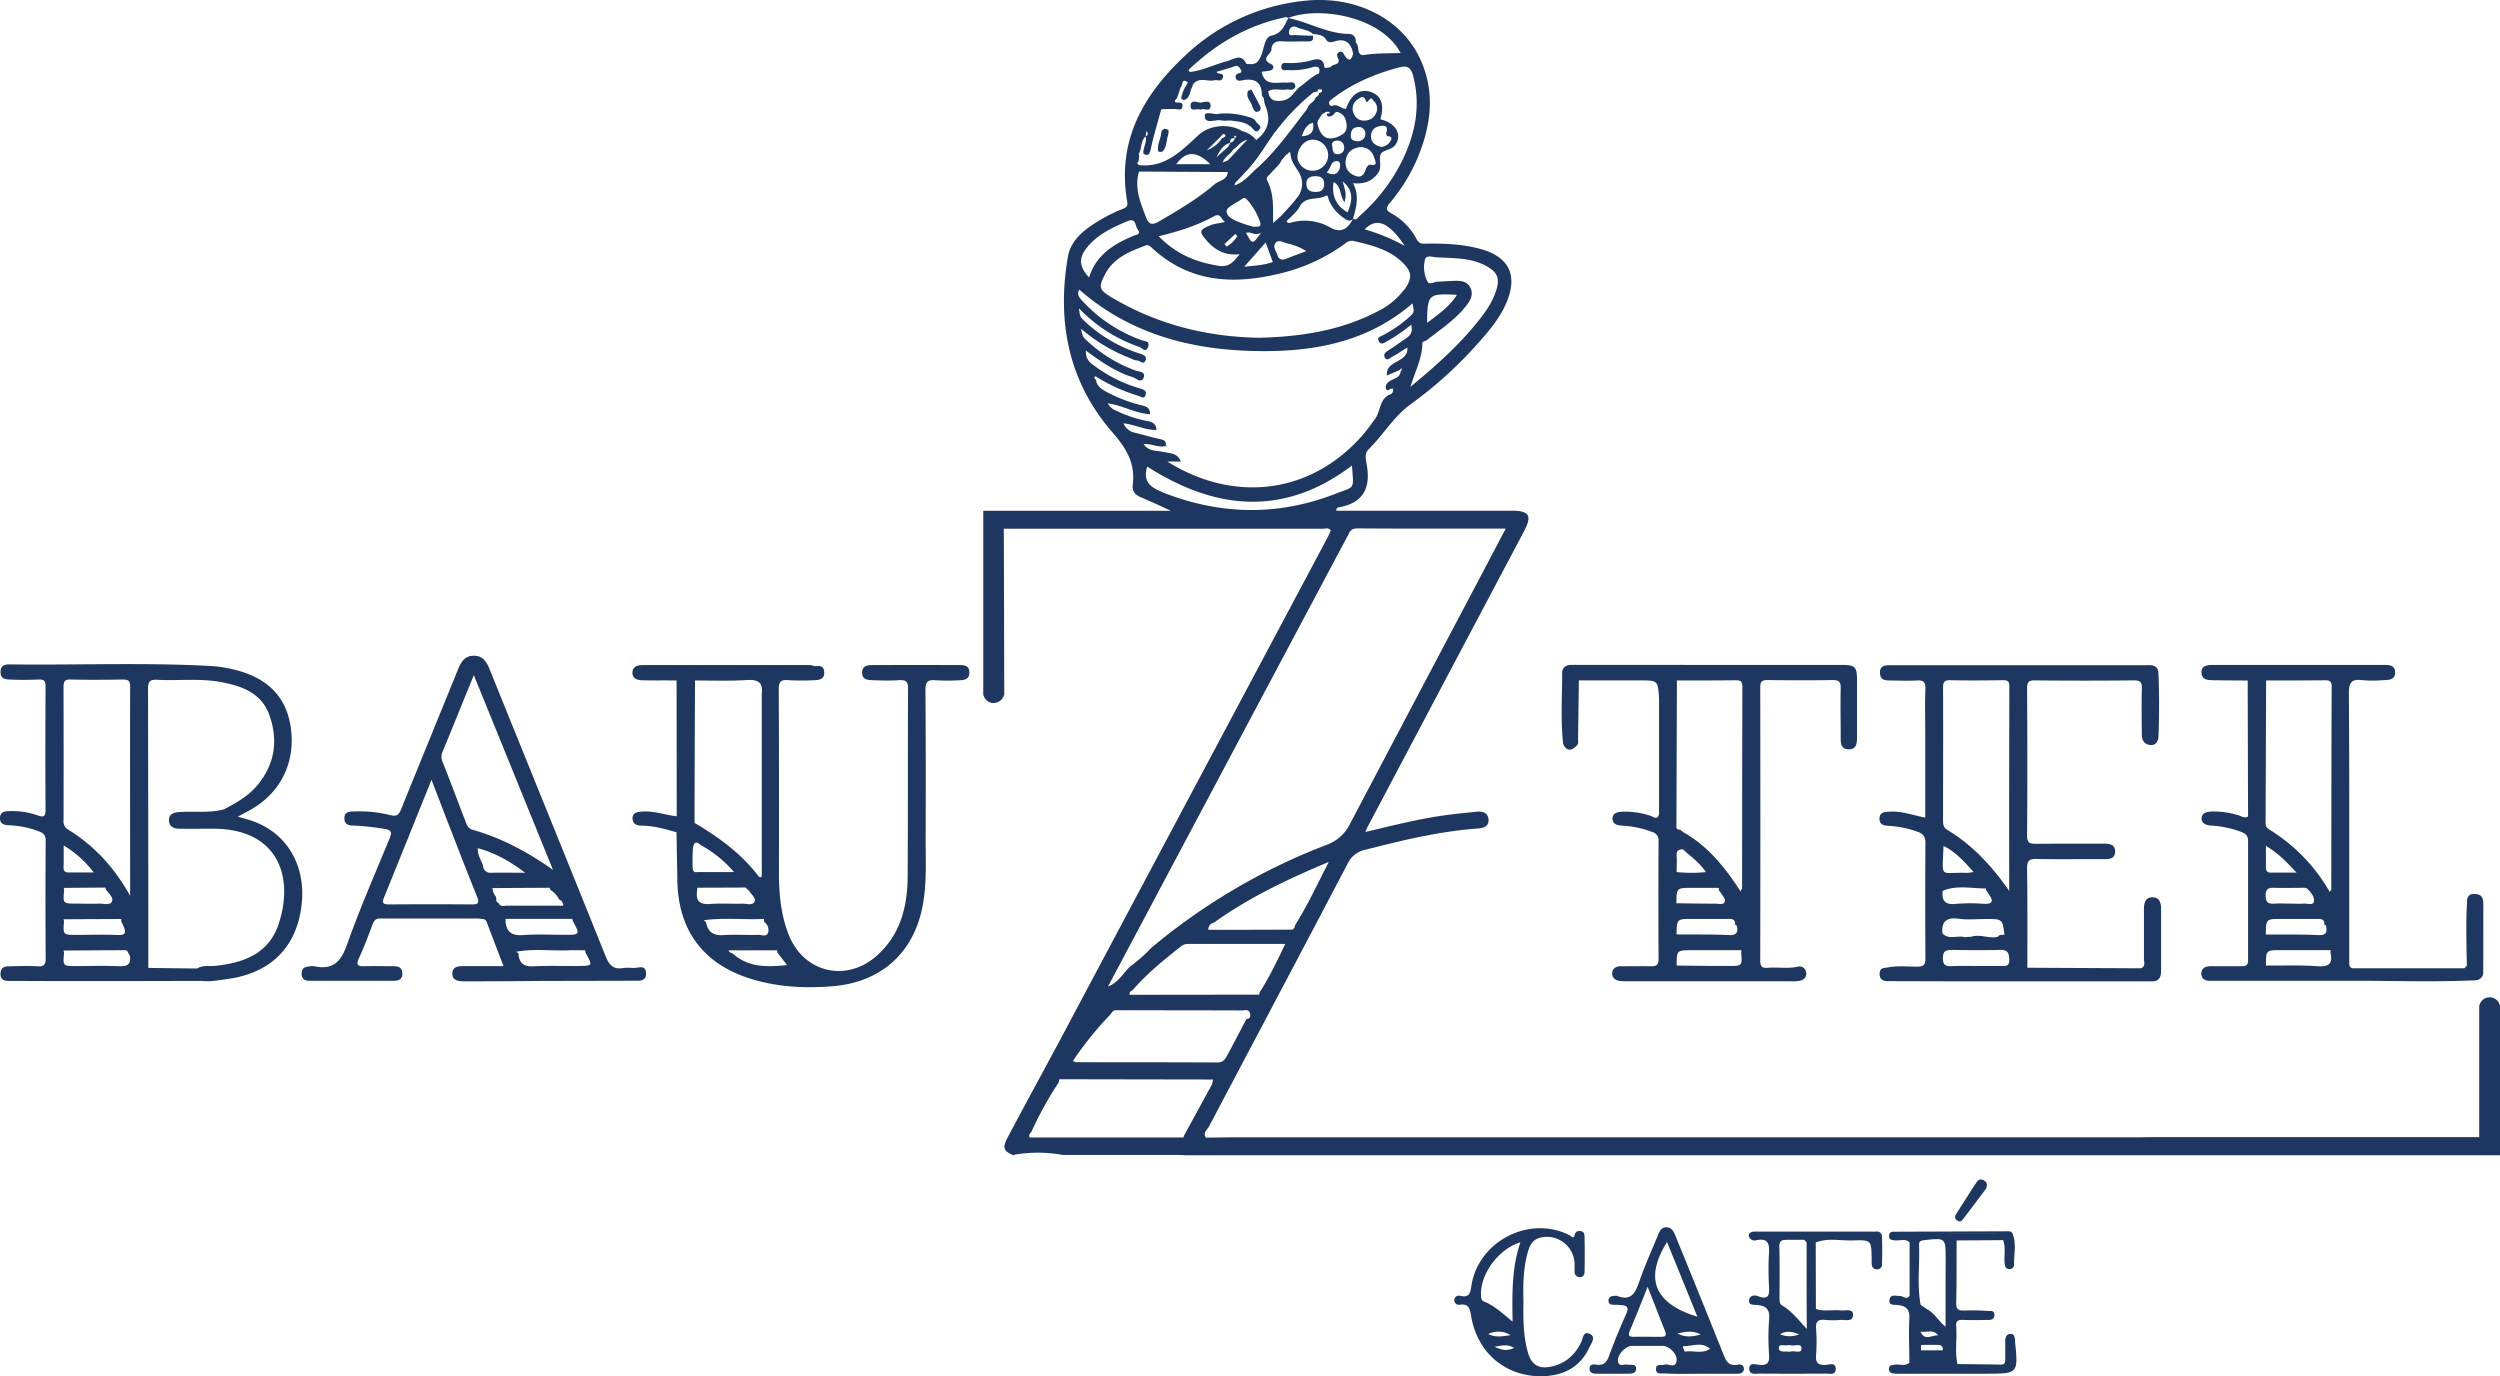 
<svg id="Capa_1" data-name="Capa 1" xmlns="http://www.w3.org/2000/svg" viewBox="0 0 922.47 507.79"><defs><style>.cls-1{fill:#1e3760;}</style></defs><path class="cls-1" d="M532.66,339.74l0,0,0,0Z" transform="translate(-78.68 -287)"/><path class="cls-1" d="M172,590c-1.6-.58-3.28-1-5.57-1.66,2.15-1.17,3.8-2,5.39-2.94,10.71-6.36,16-17.54,14.13-30.1-1.77-12-9.43-18.37-20.62-21.16a46.1,46.1,0,0,0-8.49-1.37c-24.8-1.39-49.63-.3-74.44-.62-1.84,0-3.56.23-3.52,2.88,0,2.45,1.76,2.64,3.33,2.71,3.56.16,7.13.15,10.69,0,1.91-.07,2.6.43,2.59,2.48-.08,15.25-.11,30.51,0,45.76,0,2.74-1.22,2.48-2.94,1.88a28.61,28.61,0,0,0-10.09-1.57c-1.87,0-3.81.13-3.78,2.65,0,2.17,1.68,2.53,3.48,2.58A34.32,34.32,0,0,1,93,593.76c1.75.63,2.55,1.45,2.54,3.52q-.16,21.63,0,43.28c0,2.27-.53,3.15-2.93,3-3.41-.2-6.85-.09-10.28,0-1.5,0-3.12.09-3.41,2.13s.52,3.14,2.61,3.25l18.93.07h23l29.65-.07c3.18.4,6.3-.26,9.41-.68,14.17-1.9,23.38-9.67,26.52-22.21C193.12,609.56,186.33,595.14,172,590Zm-69.87-49.33c0-2,.25-3,2.61-2.93,6.45.15,12.9.11,19.35,0,1.89,0,2.61.45,2.61,2.51-.07,25.51,0,51,0,77.29C120.81,607,113.41,599,103.78,593.09a3.41,3.41,0,0,1-1.65-3.39Q102.19,565.16,102.12,540.63Zm0,58.27a39.22,39.22,0,0,1,11.15,10h-9.14c-1.25,0-2.06-.39-2-1.88C102.21,604.48,102.17,601.94,102.17,598.9Zm.12,15.68,15.22-.12a1.83,1.83,0,0,1,.32.71c.89,1.46,2.93,2.93,2.18,4.47s-3.17.66-4.84.74c-2.73.14-5.46,0-8.2,0-5.07,0-5.07,0-4.56-5.21A.66.66,0,0,1,102.29,614.58Zm21.13,11.48a1.13,1.13,0,0,1,0,.77c.28.62.56,1.25.85,1.87,1.07,2.26.89,3.4-2.14,3.27-5-.23-10.11-.05-15.16-.05s-5,0-4.62-5.19a.65.65,0,0,1-.15-.57Zm-.8,17.44c-5.2-.28-10.41-.08-15.62-.07s-5.06,0-4.62-5.18a.59.59,0,0,1-.17-.55q10.88-.08,21.75-.13c.76,0,1.7-.22,2,.88l.66,1.06C127.13,642.71,125.82,643.68,122.62,643.5Zm59-15.83c-3.57,11.08-12.81,14.55-23.36,15.66-2.28.25-4.68-.37-6.81,1l-18-.22q0-51.51-.11-103c0-2.77.82-3.47,3.44-3.32,7.65.42,15.34-.59,23,.77,8,1.42,15.43,3.95,18.39,12.4,3.2,9.13,2,17.82-4.32,25.54-3.39,4.15-7.86,6.69-12.48,9.08-5.68,1.58-11.52.5-17.26,1.09-2.09.25-3.33,1.35-3,3.53.33,2,2,2.53,3.71,2.55,4.39.05,8.78,0,13.16,0C180.85,593.06,187.28,610,181.59,627.67Z" transform="translate(-78.68 -287)"/><path class="cls-1" d="M433,532.41q-16.26-.06-32.52,0c-1.87,0-3.7.32-3.69,2.82s2,2.69,3.78,2.75c3.29.13,6.59.2,9.88,0,2.4-.14,3.31.41,3.29,3.08-.12,23.18,0,46.35-.15,69.53-.09,10.82-2.58,20.95-11,28.71-11.2,10.38-27.27,6.82-32.86-7.34-3-7.54-3.65-15.45-3.63-23.5q.08-33.53-.07-67.06c0-2.6.54-3.64,3.34-3.44a86,86,0,0,0,10.28,0c1.69-.07,3.3-.63,3.17-2.92-.11-2-1.18-2.46-3-2.24-.75.09-1.55-.41-2.34-.41q-30.66,0-61.33,0c-2,0-4.15.37-4.1,2.92,0,2.27,2.08,2.68,3.93,2.72,4.12.09,8.23,0,12.35.07l.05,50.1c-4.31-.48-8.44-2.1-12.89-1.73-1.85.15-3.45.47-3.41,2.54s1.6,2.66,3.46,2.65c4.41,0,8.57,1.28,12.76,2.44q.15,8.58.31,17.15c.08,18.47,9.14,31.14,26.52,36.73,10.05,3.24,20.4,3.78,30.9,2.91,17.49-1.45,29.58-12,33-29.18,1.69-8.42,1.18-16.93,1.21-25.42.05-18.24.06-36.48-.08-54.71,0-2.9.78-3.82,3.64-3.58a75.9,75.9,0,0,0,9.05,0c1.82-.07,3.62-.39,3.5-3C436.32,532.68,434.68,532.42,433,532.41Zm-97.87,5.68c6.39,0,12.79.23,19.16-.16,4.11-.26,6,.85,5.47,5.11h0v67.29c-.51.75-1,.2-1.29-.14-6.34-8.32-14.63-14.29-23.51-19.55Q335,564.37,335.14,538.09Zm-.86,69.15a63.45,63.45,0,0,1,.08-6.9c.16-1.32.44-3.73,2.83-1.55a43.93,43.93,0,0,1,12.35,10H336C334.81,609,334.27,608.44,334.28,607.24Zm10.39,6.32a37.7,37.7,0,0,0-8.67,1h0A37.7,37.7,0,0,1,344.67,613.56Zm-8.74,2c0-.32.05-.65.07-1l17.84-.07.89.94c.12.07.29.11.35.21.71,1.4,2.73,2.65,2,4.12s-2.92.63-4.44.68c-3.93.12-7.89-.19-11.8.11S335.25,619.49,335.93,615.52Zm3.22,11.67-.81-.65c7.4-1.1,14.84-.11,22.25-.52l.05,1.12a3.6,3.6,0,0,1,1.47,4c-.62,1.67-2.4.74-3.63.77-4.38.11-8.78-.18-13.14.11C341.58,632.27,339.81,630.59,339.15,627.19Zm17.38,9.38a39.59,39.59,0,0,0-8.94,1.08h0A39.59,39.59,0,0,1,356.53,636.57ZM349,638.81c-.59-.26-1.3-.35-1.45-1.16l17.88,0a1.51,1.51,0,0,1,0,.7l3.68,4.76C361.6,643.9,354.78,644,349,638.81Z" transform="translate(-78.68 -287)"/><path class="cls-1" d="M873.14,618.1c-2.95-.14-3.38,2.17-3.37,4.56,0,6,0,12,0,18.06,0,1.23.73,2.83-1.08,3.57l-41.93-.21c0-12.2.08-24.41-.12-36.61-.05-3,.92-3.58,3.69-3.52,8.23.18,16.46,0,24.7.07,1.88,0,3.82-.09,4.08-2.39.31-2.82-1.7-3.34-4-3.34-8.36,0-16.73,0-25.1.06-2.28,0-3.38-.25-3.36-3,.14-18.1.12-36.2,0-54.3,0-2.2.4-3.07,2.86-3q18.32.19,36.63,0c2.49,0,2.91.89,2.85,3.08-.13,5.62-.06,11.24,0,16.87,0,1.75.56,3.34,2.48,3.8s3.15-.4,3.62-2.33c.37-8.23.35-16.45,0-24.67-.69-2.82-3-2.34-5-2.34q-16.67,0-33.31,0-30,0-60,0c-2,0-4.49-.24-4.42,2.82s2.47,2.78,4.52,2.81c3,.05,6,.17,9,0,2.46-.16,3.36.49,3.25,3.13-.22,5.33-.06,10.68-.06,16v31.48c-4.65-.93-8.8-2.51-13.24-2.2-1.67.11-3.5.08-3.64,2.36-.16,2.48,1.61,2.79,3.55,2.88a36.75,36.75,0,0,1,10.4,2.13c2.13.73,3,1.81,3,4.13q-.14,21.38,0,42.75c0,2.42-.87,2.92-3.1,2.94-3.52,0-7.06-.4-10.6.25-1.53.28-3,0-3.18,2.09-.17,1.89.73,2.8,2.54,3l28.8.08h1.65l67.55,0c2.8,0,3.31-1.82,3.3-4.12q0-11.1,0-22.18C876.11,620.41,875.77,618.23,873.14,618.1Zm-77.64-2.34a5.71,5.71,0,0,1,0-.73,5.71,5.71,0,0,0,0,.73l.62-.3c5.07-1.86,10.27-.61,15.41-.62a.81.81,0,0,1-.08.43c.44.69.86,1.39,1.31,2.06,1.68,2.49.83,3.27-1.94,3.17a65.9,65.9,0,0,0-10.23,0C796.65,621,795.08,619.6,795.5,615.76Zm.32-16.62c4.44,2.2,7.51,5.62,11.08,9.62a20.4,20.4,0,0,1-2.36.31C794.17,608.73,795.37,611.67,795.82,599.14ZM801.31,626c3.48.46,7.07.1,10.61.09,5.55,0,5.71.13,6.37,5.82-.8.19-1.81-.26-2.37.73a1.78,1.78,0,0,0-.78.18,12.67,12.67,0,0,1-4.56.79,12.67,12.67,0,0,0,4.56-.79c-3,.35-6-1.15-9.09-.18l-2.43.17a31.63,31.63,0,0,0-3.31.78,31.63,31.63,0,0,1,3.31-.78c-2.69-.77-5.83,1.1-8.22-1.4C795.05,627.06,796.83,625.41,801.31,626Zm15.41,17.44h-8.6c-3.14,0-6.29-.1-9.42.06-2.27.11-3.12-.57-3.11-3s1-3,3.21-3c6,.1,12,.14,18,0,2.6-.07,3.12,1,3.26,3.37C820.27,643.88,818.46,643.44,816.72,643.43Zm3.33-27.7c-6.32-9.11-13.5-16.9-22.85-22.54-1.46-.88-1.55-2-1.55-3.46,0-16.31.07-32.63,0-48.94,0-2.1.43-2.86,2.66-2.81,6.45.14,12.9.09,19.35,0,1.63,0,2.45.25,2.44,2.19Q820,578,820.05,615.73Z" transform="translate(-78.68 -287)"/><path class="cls-1" d="M313.6,644.08c-1.62.22-3.33-.17-4.93.11-3.58.63-5.16-1-6.47-4.21-14.12-35.18-28.42-70.28-42.61-105.43-1.19-2.93-2.41-5.63-6.12-5.59-3.48,0-4.79,2.55-5.92,5.35-6.91,17.05-13.91,34.06-20.78,51.12-.84,2.06-1.53,3-4.11,2.33a47.43,47.43,0,0,0-13.46-1.34c-1.74,0-3.43.2-3.44,2.51s1.53,2.67,3.34,2.7a91.4,91.4,0,0,1,11.42,1.22c2.94.42,2.73,1.54,1.83,3.73-5.34,13-11,25.87-15.66,39.08-2.23,6.29-5.26,9.3-11.95,7.89a5,5,0,0,0-1.64,0c-1.36.18-2.82.27-3.06,2.09-.27,2,.48,3.16,2.58,3.27l31.28,0c2.12,0,3.51-.83,3.23-3.11s-2.08-2.26-3.74-2.28c-3.4,0-6.8-.09-10.2,0-2.32.07-3.28-.3-2.08-2.91,1.86-4,3.43-8.22,5-12.38.53-1.41,1.18-2.39,2.82-2.31h36.28c1.09.31,2.48-.25,3.09,1.38,2,5.29,4,10.54,6.19,16.19H250c-2,0-4.27.06-4.4,2.54-.16,2.76,2.19,3.07,4.35,3.07q14.15,0,28.29-.14l36.19-.08c2.08-.13,2.92-1.27,2.59-3.27C316.66,643.47,315.18,643.88,313.6,644.08ZM242,564.34c3.75-9.07,7.42-18.17,11.51-28.23,9.78,24,19.26,47.36,29.21,71.85-9.83-6.92-19.26-11.83-29.63-14.78-1.64-.46-2.08-1.62-2.56-2.87-2.84-7.38-5.6-14.79-8.53-22.13A4.6,4.6,0,0,1,242,564.34Zm11,56.38q-15.39-.12-30.78,0c-2.62,0-2.55-.85-1.71-2.91,5.71-14,11.31-28,17.39-43.08,2.83,7.35,5.23,13.66,7.68,19.95,3,7.72,6,15.46,9.12,23.13C255.45,619.86,255.5,620.74,252.9,620.72Zm4-14c-.56-2.19-2.2-4-2-6.75,6.41,1.72,12,4.93,17.45,9.06-4.19,0-8.38-.06-12.57,0A2.64,2.64,0,0,1,256.94,606.68Zm6,6.88a2.92,2.92,0,0,0-2.12.57A2.92,2.92,0,0,1,263,613.56Zm-.34,6.64-.79-.6c-.05-.58-.11-1.16-.16-1.74a5.53,5.53,0,0,1-1.32-3.21l21-.12.49.86a8.75,8.75,0,0,1,3.12,3.46,2.38,2.38,0,0,1,1.51,2.28c-6.76,0-13.53,0-20.3,0C265,621.07,263.44,621.93,262.62,620.2Zm2.58,6.8c0-.33,0-.65,0-1h24.55l.3.9c2.65,4.89,2.57,5-2.74,5s-10.41-.3-15.57.1C267.64,632.35,265.6,631,265.2,627Zm26.74,16.42c-5.48,0-11-.19-16.44.1-3.67.19-5.35-1.22-5.53-4.74l-.83-.63c6.41-1.24,12.89-.26,19.33-.54,2-.09,4.06,0,6.09,0,0,.29.07.57.11.85C297.45,643.41,297.45,643.41,291.94,643.42Z" transform="translate(-78.68 -287)"/><path class="cls-1" d="M995,620.28c0-1.43-.46-2.88-1.94-3.23s-3.33-.53-4,1.65c-.56,8.19-.29,16.39-.14,24.59l-.92,1-41.13,0c-1.53-.28-1.34-1.46-1.34-2.55,0-2.6,0-5.2,0-7.81,0-30.4.07-60.81-.14-91.21,0-4.09,1.13-5.22,5-4.75a46.17,46.17,0,0,0,7.8,0c1.89-.09,4.22-.06,4.27-2.74,0-3-2.38-2.87-4.45-2.87q-31.24,0-62.49,0c-2.1,0-4.63.06-4.52,2.86s2.62,2.75,4.71,2.78c4.11.07,8.22.08,12.34.11q.06,25.08.14,50.15c-1.41.83-2.6-.2-3.84-.53a31.76,31.76,0,0,0-9.3-1.3c-1.87.07-3.88.36-4,2.44s1.83,2.69,3.75,2.77a36.63,36.63,0,0,1,10.78,2.3c1.59.56,2.58,1.41,2.61,3.16q0,22.36,0,44.72c-.24,2-1.74,1.69-3.07,1.69-3.54,0-7.08,0-10.62,0-1.77,0-3.46.56-3.56,2.57s1.31,2.83,3.23,2.82l55.95,0h1.65c13.44.1,26.87.43,40.3-.18a2.9,2.9,0,0,0,2.89-3.23C995,637.15,995,628.72,995,620.28Zm-80.21-21.13c4.43,2.58,7.45,5.77,11.29,9.83-3.78,0-6.65,0-9.52,0-1.49,0-1.8-.85-1.78-2.1C914.79,604.49,914.76,602.09,914.76,599.15Zm3.47,15.45c3,.09,6,0,9,0,.95,0,2.23-.18,2.76.33,1.33,1.31,2.86,3,2.42,4.88-.3,1.29-2.38.53-3.66.61-1.63.11-3.27,0-4.91,0-1.91,0-3.83-.11-5.73,0-2.23.15-3.48-.18-3.47-3S916.11,614.53,918.23,614.6Zm2.41,11.47c4.38,0,8.75,0,13.13,0,1.62,0,2.71.27,2.53,2.17l.6.21c.44,2.28.36,3.76-2.83,3.59-6.1-.32-12.24-.17-18.36-.22l-1,0C914.8,626.07,914.8,626.07,920.64,626.07Zm13.27,17.46c-6.07-.46-12.19-.21-18.29-.26l-.84.06c-.06-5.75-.06-5.75,5.77-5.74l18,0a.93.93,0,0,1,0,.78C939.5,642.38,938.26,643.86,933.91,643.53Zm5-28.35c0,.19-.26.38-.64.91A64.29,64.29,0,0,0,917,593.7c-1.16-.73-2.44-1.32-2.34-3a1.92,1.92,0,0,1-.41-.51,1.92,1.92,0,0,0,.41.51q.09-26.31.19-52.61c7.13,0,14.27,0,21.4-.07,1.68,0,2.8,0,2.79,2.3C938.93,565.27,938.93,590.22,938.89,615.18Z" transform="translate(-78.68 -287)"/><path class="cls-1" d="M720,790.53c-3.69.81-4.56-1.68-5.62-4.35q-8.58-21.43-17.33-42.8c-.66-1.63-1.32-3.48-3.45-3.53s-2.75,1.9-3.42,3.54c-2.17,5.29-4.53,10.51-6.42,15.9-1.48,4.2-2.73,8.09-8.47,5.85a1.13,1.13,0,0,0-.41,0c-1.32,0-2.66.21-2.69,1.78s1.28,1.52,2.42,1.54c.68,0,1.37,0,2.05.09,2.21.12,3.25.7,2.08,3.27-2.3,5.08-4.42,10.26-6.34,15.49-.88,2.4-2,3.65-4.67,3.23-1.07-.17-2.43-.16-2.53,1.34-.1,1.66,1.27,2,2.55,2,3.84,0,7.68,0,11.52,0,1.42,0,3.16-.08,3.13-1.83,0-2-2-1.25-3.23-1.52s-3,.88-3.44-1c-.58-2.33,2.65-5.91,5.19-5.93q5.55,0,11.11,0c2.68,0,5.82,3.18,5.26,5.8s-3,.63-4.45,1.14c-1.16.39-3.15-.49-3.13,1.65s2.26,1.52,3.18,1.58c4.5.29,9,.13,13.57.13v0c4.39,0,8.78,0,13.17,0,1.3,0,2.6-.34,2.53-2C722.05,790.65,720.91,790.32,720,790.53ZM691.4,780.27c-3.29,0-6.57-.07-9.86,0-2.15,0-2.12-.76-1.38-2.47,2.13-5,4.1-10,6.48-16,2.37,6,4.36,11.21,6.43,16.35C693.83,780.06,692.89,780.28,691.4,780.27Zm2.39-35c3.81,9.36,7.47,18.39,11.2,27.57C687,767.38,686.55,756.85,693.79,745.31Zm3.87,33.75c2.86-.63,5.72-1.2,8.52.39C703.32,780.25,700.47,780.56,697.66,779.06Zm2.69,6.7c-.33-.68-1.07-2-.38-2,3.24,0,6.74-1.74,9.7,1C706.74,786.7,703.43,785.18,700.35,785.76Z" transform="translate(-78.68 -287)"/><path class="cls-1" d="M665.21,779.15c-2.36-1-2.39,1.57-3,2.89-2.29,4.91-5.93,8.15-11.28,9.24-4.62.93-7.23-.77-8.51-5.38-1.66-6-1.72-12.17-1.59-18.34-.18-6.31-.12-12.61,1.65-18.74.67-2.3,1.77-4.35,4.3-5.07a10.21,10.21,0,0,1,12.9,9.62c0,1,0,1.92,0,2.88a1.92,1.92,0,0,0,1.68,2c1.41.18,2-.88,2-2q.14-6.37,0-12.75c0-.83,0-2-1.33-2.22-1.09-.2-2,.14-2.25,1.23-.47,1.94-1.28.62-2,.27-14.55-7.44-33.3,2-36.09,18.17-.43,2.49-.4,5.07-4.15,4.21a1.75,1.75,0,0,0-2.24,1.31,1.71,1.71,0,0,0,2.06,1.95c3.36-.48,3.73,1.67,4.14,4.14,2.3,14.11,13.63,23.2,27.84,22.17,7.37-.54,13-4.06,16-11C666.18,782.2,667.53,780.15,665.21,779.15Zm-37.39.09a8.48,8.48,0,0,1,8.23.41C632.72,780.22,630.24,780.48,627.82,779.24Zm2.39,4.7c3.14-.63,5.15-.89,7.13.44C635.37,785.28,633.39,785.55,630.21,783.94Zm6.59-9.27c-3.64-3-6.57-5.82-10.38-7.33-1.25-.49-1.26-1.55-1.28-2.7-.13-7.76,6.54-16.81,14.55-19.24C636.43,755,636.67,764.48,636.8,774.67Z" transform="translate(-78.68 -287)"/><path class="cls-1" d="M770.88,741.45H725.6c-1,.25-1.93.68-1.52,1.88a2.15,2.15,0,0,0,2.69,1.29c4.33-.87,4.9,1.38,4.63,5a102.59,102.59,0,0,0,0,11.5c.1,3,.52,5.92-4.18,4.11-1.24-.48-3-.17-3.16,1.61s1.53,1.58,2.72,1.67c3.33.23,5.08,1.43,4.68,5.32a85.88,85.88,0,0,0,0,13.13c.16,2.83-.61,3.93-3.58,3.66-1.3-.12-3.86-1.08-3.73,1.56.11,2.27,2.45,1.66,4,1.67q12.12.07,24.24,0c1.46,0,3.8.7,3.66-1.92-.13-2.3-2.36-1.39-3.56-1.31-2.83.2-3.94-.66-3.7-3.63a67.46,67.46,0,0,0,0-9.85c-.19-2.67.87-3.34,3.31-3.1a34.5,34.5,0,0,0,5.75,0c1.74-.11,4.58.89,4.57-1.89,0-2.46-2.71-1.45-4.32-1.61-3.12-.33-6.3.48-9.38-.54l-.06-24.52c4.45-1.81,9.09-.62,13.64-.77,6.87-.23,6.87-.06,7,6.61,0,.68,0,1.37,0,2.05.14,1.18.53,2,2,2a1.68,1.68,0,0,0,1.8-1.79c.1-3.41.16-6.84,0-10.25A1.81,1.81,0,0,0,770.88,741.45Zm-31.4,44.26a3.54,3.54,0,0,1-1.22,0c-1.29-.06-3.26.33-3.22-1.42,0-1.48,2-.69,3.08-.91a8.37,8.37,0,0,1,1.46,0c1.16.47,3.79-1,3.83,1.16S740.83,785.23,739.48,785.71Zm-4-6.34c2-1.29,4-1.26,7.07,0A9.57,9.57,0,0,1,735.49,779.37Zm9.89-2c-3.26-3.52-5.67-6.65-9.07-8.65-1-.6-1-1.53-1-2.48,0-6.42.11-12.85-.06-19.26-.06-2.21,1.05-2.47,2.68-2.51l6.5,0c.3.31.59.63.89,1,0,1,0,2.1,0,3.15v3.44q0,8.15,0,16.31Z" transform="translate(-78.68 -287)"/><path class="cls-1" d="M822.23,781.57c-.17-1.07-.22-2.41-1.69-2.38s-1.95,1.21-1.94,2.59c0,2.19,0,4.38,0,6.57,0,1.16,0,2.2-1.63,2.17-5.34-.1-10.68-.14-16-.2-1-4.44-.17-8.94-.44-13.4,0-.13,0-.27,0-.41-.32-2,.6-2.57,2.54-2.48,3.14.13,6.3.05,9.45,0,1.12,0,2.1-.34,2.07-1.92s-1.25-1.34-2-1.38c-3-.17-6-.29-9-.16-2.19.09-3.14-.39-3.09-2.86.19-7.66.12-15.34.15-23l17.18-.11c1,2.79.26,5.68.54,8.51.1,1,.29,2,1.49,2.14a1.63,1.63,0,0,0,2-1.59c-.13-3.86,1-7.8-.63-11.57-.37-.73-1.06-.77-1.75-.76l-42,.16c-1.49-.08-1.86.82-1.7,2,.14,1,1,1,1.82,1.17,1.89.32,4-.86,5.7.77V765.1c-1.17,1.73-2.43,0-3.65.09s-3.36-.82-3.76,1.28c-.45,2.4,1.7,1.9,3.06,2.07,3,.35,4.45,1.55,4.26,5-.29,5.42,0,10.87,0,16.31-1.67,1.47-3.69.34-5.51.72-.92.19-2,.05-2,1.49s.83,1.64,1.82,1.76a25.12,25.12,0,0,0,2.88.06h31.25c11.7,0,11.76-.06,10.55-11.87C822.25,781.85,822.25,781.71,822.23,781.57Zm-40-39.49c12.42.06,24.84,0,37.26.06h0C807,742.13,794.61,742.14,782.19,742.08Zm7.7,45.89a1.65,1.65,0,0,0,.68-1.35c-.82-.16-1.76.13-2.53-.25.77.38,1.71.09,2.54.25A1.69,1.69,0,0,1,789.89,788Zm5.57-2.72-8,0,0-1.94h0l1.55-.08a2.24,2.24,0,0,1,.17-.74,2.24,2.24,0,0,0-.17.74h4.94C795.1,783.38,795.79,783.93,795.46,785.25Zm-8.11-6.9c2.15.42,4.7-1,6.42,1.39C791.56,779.59,788.81,781.94,787.35,778.35Zm9.22-1.76c-2.71-2.17-4.11-5.1-6.87-6.48l-2.37-1.65c-1.37-7.32-.28-14.71-.58-22.07-.07-1.49.83-1.66,2.08-1.8,7.65-.85,7.73-.81,7.74,6.8C796.58,759.6,796.57,767.81,796.57,776.59Z" transform="translate(-78.68 -287)"/><path class="cls-1" d="M802.72,737.23c3.15-4.1,6.24-8.24,8.8-11.63.69-1.9.05-2.46-.63-2.92a1.85,1.85,0,0,0-2.62.17c-2.73,4.07-5.32,8.23-7.93,12.37a1.46,1.46,0,0,0,.53,2.11A1.29,1.29,0,0,0,802.72,737.23Z" transform="translate(-78.68 -287)"/><path class="cls-1" d="M660.25,562.35a2,2,0,0,0,.71-2.12l.3-22.17,22.49,0c6.65,0,6.65,0,7.1,6.64v42.64c-.53,2.5-2.19,1-3.15.68a30.39,30.39,0,0,0-10.1-1.53c-1.85.09-3.88.33-3.92,2.52s2,2.6,3.85,2.67A35.08,35.08,0,0,1,688.31,594a3.08,3.08,0,0,1,2.36,3.3q-.12,21.81,0,43.6c0,2.35-1,2.69-2.92,2.64-3.71-.08-7.41,0-11.11,0-1.66,0-3.09.85-3.08,2.66s1.36,2.6,3,2.78a29.87,29.87,0,0,0,3.28.1h59.69a14.7,14.7,0,0,0,3.26-.19c1.66-.39,2.72-1.47,2.28-3.29a2.39,2.39,0,0,0-3.11-1.87c-3.66.76-7.36.07-11,.38-2.14.18-2.77-.53-2.77-2.7q.09-50.38,0-100.78c0-2.23.75-2.73,2.82-2.7,8,.11,15.92.13,23.87,0,2.29,0,3.07.57,3,3-.15,6,0,12.07,0,18.1,0,2.11,0,4.43,2.92,4.46s3.08-2.18,3.09-4.36c0-7,0-14,0-21,0-5.23-.61-5.79-6-5.79H661.57c-1.1,0-2.2,0-3.29,0-1.94.08-3.19,1.08-3.18,3,0,8.74-.61,17.5.37,26.23C656.74,564.13,658.36,564.18,660.25,562.35Zm37.08,40.36c-.16-1.91.83-2.28,2.35-2.31,2.74,2.59,6,4.71,8.45,8.38a51.87,51.87,0,0,1-10.8,0C697.34,606.74,697.5,604.71,697.33,602.71Zm15.54,11.91a1.63,1.63,0,0,1,0,.76c.31.44.65.86.94,1.32.63,1,1.77,2.15,1.23,3.19s-2.21.55-3.36.55c-4.48,0-9-.08-13.43-.14l-1,0c.06-5.69.06-5.69,5.8-5.69Zm-2.8-.9a9.33,9.33,0,0,1,2.8.9h0A9.33,9.33,0,0,0,710.07,613.72Zm-10.55-4a3.89,3.89,0,0,1-2.19-1h0A3.89,3.89,0,0,0,699.52,609.71Zm3.75,16.36c4.23,0,8.46,0,12.69,0,1.53,0,3.16-.21,2.93,2.15a2.78,2.78,0,0,1,.64.33c.55,2.44,0,3.62-2.94,3.47-6.08-.29-12.18-.18-18.28-.23l-1-.07C697.4,626.07,697.4,626.07,703.27,626.07Zm13.27,17.35q-9.13,0-18.29-.15l-.9,0c0-5.66,0-5.66,5.87-5.66l17.93,0a.91.91,0,0,1,0,.74C721.54,643.43,721.54,643.45,716.54,643.42Zm3.24-6.66a1.74,1.74,0,0,1,1.37.88A1.74,1.74,0,0,0,719.78,636.76Zm-22.34-98.68c7.13,0,14.25,0,21.38-.07,1.66,0,2.78,0,2.78,2.3-.09,24.78-.08,49.56-.11,74.35,0,.22-.21.44-.58,1.22-5.7-8.8-12-16.67-21.1-21.81l-.71-.56c-.42-.69-1.7-.08-1.84-1.19Z" transform="translate(-78.68 -287)"/><path class="cls-1" d="M578,367.61h0l0,.05,0,0h0a.26.26,0,0,0,.05-.09Z" transform="translate(-78.68 -287)"/><path class="cls-1" d="M532.73,339.68l-.07,0s0,0,0,0Z" transform="translate(-78.68 -287)"/><path class="cls-1" d="M564.8,320.73h0s0,0,0,0Z" transform="translate(-78.68 -287)"/><path class="cls-1" d="M564.77,320.78a.93.93,0,0,0,.44.5,2.16,2.16,0,0,0-.41-.55Z" transform="translate(-78.68 -287)"/><path class="cls-1" d="M523.22,329.8c.09,3.3,4,1.11,6.13,1.63,1.17.29,2.47-.06,3.69.09,2.55.31,5.17.5,7.24,2.3,1,.83,1.75,2.69,3.16.9,1-1.24-.82-1.92-1.33-2.86-.72-1.33-2.21-1.54-3.5-1.91a27.94,27.94,0,0,0-10.16-1C527.21,329.6,523.16,327.66,523.22,329.8Z" transform="translate(-78.68 -287)"/><path class="cls-1" d="M507.57,342.92c1.85-1.67,1.33-4.21,2.19-6.11-.09-.88.65-1.83-.63-2.15a1.41,1.41,0,0,0-1.95,1.39c-.25,2.3-1.65,4.42-1.09,6.82A1.89,1.89,0,0,0,507.57,342.92Z" transform="translate(-78.68 -287)"/><path class="cls-1" d="M541.65,327.9c.39.52.93.42,1.44.2s.87-.6.71-1.68c-1-1.87-2.13-4.12-3.37-6.34,0,0-1.23.33-1.34.68-.74,2.28,1.3,3.8,1.77,5.77A4,4,0,0,0,541.65,327.9Z" transform="translate(-78.68 -287)"/><path class="cls-1" d="M521.63,327.5c1.14-.88,3.75,1.22,3.73-1.53,0-2.25-2.39-1.23-3.57-1.12s-3.84-1.48-3.81,1.29C518,328.45,520.37,326.8,521.63,327.5Z" transform="translate(-78.68 -287)"/><path class="cls-1" d="M997.31,655a3.89,3.89,0,0,0-3.83,3.29v48.29H872.7c-1.65,0-3.29.08-4.94.08h-333c-3.7,0-7.4.08-11.1.12-1.28-1.82.5-2.94,1.14-4.15C541.85,670.3,559,638,576,605.57a9.11,9.11,0,0,1,6.4-5c13.67-3.51,27.37-6.81,41.51-7.86,2.1-.15,4.35-.74,4-3.55-.33-2.39-2.28-2.86-4.39-2.64-3.81.4-7.63.75-11.43,1.27-9.88,1.34-19.54,3.83-29.62,6.2.45-1,.68-1.62,1-2.18q28.72-54.35,57.5-108.67c3.09-5.82,2.11-7.69-4.39-7.69H571.76a1.11,1.11,0,0,1,1.11-1.28c8.82-1.65,11.62-7.06,10.14-15.53-.32-1.86-1-4.26.71-5.89,5.43-5.37,9.24-12.1,15.65-16.72a152.13,152.13,0,0,0,24.09-21.71c4.49-5,8.91-10.07,11.41-16.45,3.66-9.35.56-15.78-9-18.73-6.63-2-13.47-2.3-20.34-2.26-1.56,0-3.06.45-4.13-1.61a23.12,23.12,0,0,0-9.38-9.57c-2-1.1-2-2-.6-3.71a64,64,0,0,0,10-15.95c5.2-12.15,7.05-24.54,1.42-37-7-15.51-24.5-23.93-43.27-21.69a74.87,74.87,0,0,0-42.7,19.34c-16,14.64-26.25,31.93-22.25,54.8.35,2-.88,2.28-2.13,2.78A57.68,57.68,0,0,0,480.3,371c-3.75,2.74-6.79,6.09-7.6,10.84-4.11,24.09.32,46.25,16.62,64.89,5.11,5.85,8.31,11.42,7.34,19.09-.32,2.48.88,3.76,3,4.67,3.42,1.44,6.78,3,11.07,5H441.49v67.76a4.11,4.11,0,0,0,3.13,3.13,4.19,4.19,0,0,0,4.62-3.13l-.16-61.15,117.66,0c1,0,2.16-.57,3,.66-.34.72-.65,1.47-1,2.18q-29.55,55.52-59.11,111-19.83,37.24-39.64,74.5c-6.43,12-13,24-19.39,36.07-2.18,4.1-1.7,5.21,2.21,6.86l.1-.28a50.37,50.37,0,0,1,17.87.07h42.94c1.09.05,2.19.13,3.28.13q177.48,0,355,0h129.17v-55A3.88,3.88,0,0,0,997.31,655Zm-453.85-1.83-.15.84-47.79.06c-.25-.91.31-1.31,1-1.62,5.26-6.13,11.51-11.17,17.81-16.15a4,4,0,0,1,2.59-1c11.75,0,23.51,0,36,0C549.84,641.75,547,647.67,543.46,653.21Zm13-24.69a2,2,0,0,1-.14.8c-.28.26-.56.74-.84.74q-15.35.08-30.68.06c-.11,0-.31-.12-.31-.18a3.51,3.51,0,0,1,.13-.61,2.52,2.52,0,0,1,2-1.86c12.77-9.13,26.78-15.88,42.36-22.38C564.57,613.66,561,621.34,556.46,628.52Zm47-214.49c0-1.23,1.08-1,1.65-1.45,4.93-3.88,10.22-7.33,14.24-12.28,1.71-2.1,3.19-4.45,1.89-7.07s-3.94-2.67-6.49-2.54c-1.91.09-3.82.21-5.73.3-1.27.06-3,1.4-3.7-.21a11.71,11.71,0,0,1-.83-8c.54-1.73,2.66-.92,4-.83,6.24.43,12.65.05,18.43,3.15,4.37,2.35,5.33,4.68,3.73,9.44-1.68,5-4.89,9.08-8.25,13.07-6.73,8-14.45,14.91-23.3,22.17C600.92,423.92,603.36,419.27,603.51,414Zm1.81-7.93c.08-10.48.49-10.85,11-10.26C613.54,400.12,609.61,402.84,605.32,406.1Zm-8.62-12a27,27,0,0,1-9.46,7.74c-13.66,7.18-28.43,9.45-43.88,9.83-19.29-.32-37.67-4.87-54.53-14.95-4.61-2.75-4.82-3.75-2.35-8.49,3.17-6.09,9.09-8.38,15-10.62.89-.34,1.54.19,2.17.78,14.61,13.64,31.74,13.75,49.62,9A66.46,66.46,0,0,0,575,376.88a3.59,3.59,0,0,1,2.92-1c6.42,1.46,12.86,3,17.89,7.61C599.82,387.24,600,389.66,596.7,394.12ZM534.3,338a3.78,3.78,0,0,1-.19-.63c0-.11.13-.24.2-.35h0l.62.34-.56.64h-.07s0,0,0,.07l.06-.07a2.45,2.45,0,0,1-1.67,1.69c-.29.5-.58,1-.88,1.51L527.54,345c1.24-2.24,2.29-4.65,5.12-5.28C532.44,338.39,533,337.88,534.3,338Zm19-20.52c-3.65-.19-8,1.45-9.1-4l2.68-.34c2-.27,2-1.93.86-2.46-4.26-2,.1-3.67.09-5.44s1.16-3.15,3.52-3c3.12.2,6.26,0,9.39.06,1.54,0,2.81,0,2.38-2.11-2.16-.07-4.32-.09-6.47-.26-.88-.08-2.53.65-2.33-1.15a1.92,1.92,0,0,1,2.95-1.67c1.92.89,4.23.84,5.86,2.43,1.84.19,3.75.26,4.86,2.09.74,1.21,2,1,2.88.73,4.19-1.4,6.29.38,7.08,4.37-.52,2.5-1.54,3.14-3.12.73-.54-.83-.84-1.82-2.06-1.21-.92.46-.8,1.31-.43,2.11,1.32,2.84-2,2.07-2.63,3.39-1.78.42-2.35.41-2.39-.15-.23-2.82-2.18-3-4.17-2.5a29.68,29.68,0,0,1-9.31,1.16c-1.07-.05-2.46-.25-2.36,1.43s1.58,1.14,2.56,1.18a25.68,25.68,0,0,0,8.52-.95c2.64-.79,3.4,0,2.79,2.17a6.69,6.69,0,0,0,.91.08,6.69,6.69,0,0,1-.91-.08c-2.77,1.14-4.73,3.43-7.17,5-2.1,1.86-3.13,4.74-6.74,5.1-3.14.31-4.37-.69-4.82-3.46a1.89,1.89,0,0,0-1,.26,1.89,1.89,0,0,1,1-.26c2.05-1.4,4.36-.29,6.51-.69,1.2-.22,2.73.73,3.53-1C556.54,316.6,554.6,317.58,553.33,317.51Zm16.84,12.23c.66-.21,1.18-1.46,1.7-1.42a4,4,0,0,1,3.4,3.12c.57,1.87.63,4-1.27,5.19-4.86,3-8.19,1.4-9.23-4.34a.44.44,0,0,0,.12-.58l1.71-2.63L564,324.9l0,0,0,0,2.61,4.18,1.5-.84c.4,0,1.11,0,1.15.11.3,1-1.14.14-1,.83C568.49,330.41,569.62,329.92,570.17,329.74Zm20.89,7.58c1.69.24,1,1.23.6,1.9a4,4,0,0,1-3.44,2c-2.08-.58-3.74-1.67-3.61-4.16.11-2.26,1.7-3.37,3.75-3.59,1.07-.11,2.54,0,2,2C590.23,336,589.85,337.14,591.06,337.32Zm-4.56-8.72a4.29,4.29,0,0,1-4,2.9,3.92,3.92,0,0,1-4.27-2.59,4,4,0,0,1,1.38-5.13c1-.73,2.32-1.87,3.08.47.21.65.47.6,1.29-.45s1.12,0,1.47.33A3.87,3.87,0,0,1,586.5,328.6Zm-6.78,5.32a2.38,2.38,0,0,1,2.78,2.35c.1,1.74-1.13,2.65-2.62,2.91-1.56-.19-2.86-.29-2.73-2.31C577.26,335.11,577.76,334,579.72,333.92Zm0,7.54a5,5,0,0,1,6,3.67c.37,1.1,1.74,3.35-1.56,2.65-.34-.07-1.1.78-1.32,1.34-.72,1.9-1.44,3.76-4,2.79-2.2-.83-3.67-2.36-3.63-4.93C575.36,344,576.75,342,579.71,341.46ZM563,350c-3,0-5.72-2.56-5.57-5.32.19-3.31,2.8-6.17,5.61-6.14A5.73,5.73,0,0,1,563,350Zm4.28,4.68c0,2.16-.9,3.18-3.21,3.14s-3.33-.92-3.34-3.09,1.55-2.6,3-2.72C565.86,352,567.23,352.52,567.26,354.71ZM552.14,366.9a3.23,3.23,0,0,0-.81-.16l-2.91,2.56c0-5.6.37-10.95-2.21-15.81-.58-1.1.64-1.67,1.2-2.37,1.36-1.7,3.26-3,4.15-5l1.83-2.17h0c.5.18,1.34-1.89,1.49.08.21,2.78,2,4.6,3.21,6.83a8,8,0,0,1-.33,8.46c-1.93,2.64-4.27,5-6.43,7.45A3.23,3.23,0,0,1,552.14,366.9Zm1.35,9.88a22.37,22.37,0,0,1,7.21,2.88c-2.74,1-5.08,1.9-7.42,2.8-1.47.57-2.66.47-3.2-1.25-.48-1.5-1.9-3.08-.75-4.55S552.13,376.47,553.49,376.78ZM525.61,370c-4.39,1.71-4.68,2.37-1.66,5.8s6.71,5.61,12.14,5c-2.22,2.84-3.88,4.88-7.69,4.28-8.34-1.31-15.72-4.27-22.17-10.91,7.62-1.84,14.23-4,20.36-7.35,2.6-1.43,2.68,1.32,4.11,2C529,369.43,527.23,369.4,525.61,370Zm8.9,3.3c.24.27.48.55.71.83a11,11,0,0,1-3.91,3.84l-.81-.9Zm-3.21-8.48c0-1.44,3.53-2.89,5.5-4.3.54-.38,1.18-.78,1.79-.1a23.42,23.42,0,0,1,5.09,8.71c.57,1.93-1.33,1.43-2.56,1.54-1.32-.42-2.78-.77-4.16-1.32C534.55,368.44,531.29,367.33,531.3,364.86Zm12.73,8c-3.2,4.49-3.2,4.49-5.57.13C540.29,372.22,541.6,374.28,544,372.84Zm1.65,3.67c1,2.7,1.81,4.89,2.65,7.18-3.65,1.31-7.33,1.37-10.55,1.75ZM559,337.26c.81-2.13,1.64-4.24,4.15-5,.61,3.31-.87,4.88-4.12,5l-.59.66c-.1.08-.23.16-.37.25.14-.09.27-.17.37-.25l.59-.66.05-.06Zm13,9.17c1.35,0,1.37,1.95.87,3.09-.87,2-2.43,2.24-4.68,1.09C569.79,349.28,569.57,346.41,572,346.43Zm.42-7.56a2.41,2.41,0,0,1,2.23,2.54,2.24,2.24,0,0,1-2.12,2.47c-2.3.25-2-1.83-2.3-3.06S570.74,338.84,572.38,338.87Zm-1.63,15.31c2.91,1.54,2.12,4.85,4,7.48.66-3,.66-3-.69-7.75,3.54,3,4.07,6.17,1.82,11.46C571.62,362.83,570,359.21,570.75,354.18Zm-21.67-18.37a83.39,83.39,0,0,1,14.18-14.72l1.52-.35c.05-1.18.94-.7,1.56-.75l.11.86c-.41.18-.84.61-1.24.43.54,1.12-1.43,1.43-1.36,2.4l-1,1.08a5,5,0,0,0-2,2.6c-5.86,7.48-11.26,15.34-18.41,21.71-2.6,2.3-4.77,5.17-8.24,6.34l.19-.94,1.59-1.62c.72-.77,1.44-1.54,2.15-2.32C542.5,346.2,545.49,340.78,549.08,335.81Zm-17.28,10.3-2,.86c.76-2.27,2.91-3,3.8-4.76,1.62-.85,2.42-2.82,5.29-3.67Zm-2.34-8a11.14,11.14,0,0,1-5.48,4.31l4.92-4.87c.51-.48,1.09-1.58,1.72-.86S530.05,337.76,529.46,338.12Zm-4.19,9.48H512.7C515.79,343.29,519.7,342,525.27,347.6Zm6.4,2.89c-.18,3-3.15,3.06-4.78,4.46-6.33,5.42-13.49,9.64-20.69,13.82-2.72,1.58-3.78.8-4.7-1.63-2.07-5.42-4.38-10.81-2.58-16.82ZM597,377.73a71.83,71.83,0,0,0-14.76-6.1C586.64,367.1,591.2,369,597,377.73Zm3.19-62.39c2.71,10.6.76,20.58-3.76,30.21a65.85,65.85,0,0,1-16,21.07c-.66.6-1.19,1.87-2.52,1.08-2,4.12-4.78,5.27-8.19,3.34A18.89,18.89,0,0,0,555.55,369c-.74.18-1.58.64-2.16-.34,1.65-1.79,3.74-3.33,4.85-5.4,2.19-4.12,6.59-2.22,9.59-4,.91-.54.94,1,1.22,1.64a15.05,15.05,0,0,0,5.4,6.49c1.06.76,2.21,1.7,3.49.31,1.17-4.22,2.44-8.43,0-13.1,4,.41,7.15-.7,9.3-3.87,1.54-2.26,0-5.21,1-7,.72-1.37,4.13-1.39,5.46-3.49,2.4-3.77-.18-7.94-5.69-9.22,1.61-5.33.31-8.92-3.66-10.13s-7.18.94-9,6.28c-1.75,0-3.15-2-5.24-1.09-.55.23-1.59-.93-.59-2a2,2,0,0,0-.33.15,2.37,2.37,0,0,1,.32-.15c7.46-6,16-9.68,25.18-12.14C598.2,310.94,599.37,312.06,600.2,315.34Zm-82.57-2.9c10.08-9.55,21.7-16.25,35.4-19.1.34-.07.74.16,1.11.25l-.11.07.07,0s0,0,0-.05c11-4.32,34.1-.81,41.4,12.95-4.56.16-9,0-13.41.73-3.07.49-1.58-3.45-3.19-4.7a2.47,2.47,0,0,0-2.51-3.06c-7.94-.14-14.77-4.32-22.31-5.87-1.51,2.68-2.22,5.62-6.29,6.5-2.52.55-2.64,4.69-3.71,7.27-.79,1.92-1.72,3.4-4.07,3.22-.52,0-1.38,0-1.52-.26-1.93-3.81-4.58-1.46-7-.84-4.6,1.2-8.9,3.44-13.68,4C517.41,313.29,517,313,517.63,312.44ZM501.7,335.38c.14.15.37.28.39.44.07.59.24,1.27-.66,1.36Zm-2.86,8.43c1.24-2,.65-4.75,2.54-6.51.62,2.26-1.05,4.26-.78,6.48,1.57.71,2.2.48,2.63-1.5,1.07-5,2.59-10,3.93-14.94a13.73,13.73,0,0,0,.23-1.62,13.73,13.73,0,0,1-.23,1.62l1.65-.12h3.28c1-.06,2.64.85,2.89-.88.34-2.24-1.82-1.14-2.78-1.69a.75.75,0,0,0,0-.55l-1.75-.06c0-.55,0-1.11-.05-1.66l.05,1.66,1.75.06.74-.85,1.43-4.14c.81-.65.18-3.65,2.65-1.64a15.83,15.83,0,0,0-2.53,5.78l0,0,.89.71c2.55-.66,2.24-3.18,3.18-4.89a.65.65,0,0,0,.15-.65h0c2.11-3.32,5.45-1.14,8.15-1.81,1-.26,2.58.75,3.05-1,.53-1.92-1.8-1-2.36-2.09,2.35-.71,4.57-1.32,6.74-2.08,1-.36,1.51.13,2,.87.35.57.85,1.37-.11,1.61-1.13.29-1.88.75-1.51,1.9.48,1.46,1.93.89,2.8.74,4.55-.76,6.8,1,6.85,5.64,0,.34.45.67.69,1a13,13,0,0,0,.53,2.75c2.2,5.12,1.14,9.36-3.35,12.7a9.36,9.36,0,0,0-5.09-3.23c-4.77-3-12.08-2.33-16.08,1.33-6.31,5.78-12.31,12.26-22.11,11.16l-.7-.8c1-.59.54-1.67.85-2.5C499,344.38,498.91,344.1,498.84,343.81Zm-18.67,34c4-4.54,9.29-7.07,14.75-9.27,3-1.21,2.61,1.9,3.57,3.15,1.4,1.83-.61,1.93-1.52,2.3-7.41,3.07-13.87,7.12-16.45,15.39C476.72,385.18,476.57,382,480.17,377.85Zm20.51,73.06c2.87-.29,5.41,1.43,8.12.71.05.11.1.21.14.32.07-.14.14-.28.2-.42l-.32.08c.39-2.18-1.16-2.31-2.67-2.66-2.92-.68-5.8-1.51-8.71-2.23a5.72,5.72,0,0,1-4.22-3.47c4.29.47,8,2.54,12.19,2.46-.09-2.06-1.18-2.84-3-3.21a47,47,0,0,1-11.63-3.8,5.88,5.88,0,0,1-3.33-2.82c5.51.75,10.16,3.73,15.61,4,0-2-1-2.79-2.85-3.21a54,54,0,0,1-13.7-5.27c-1.78-1-3.18-2.11-3.43-4.24-.54-.25-.74-.8-.4-1.15s.75.21,1.1.44a66.59,66.59,0,0,0,14.88,6.64c.89.26,2.16,1.39,2.72-.25s-.8-2.09-2-2.44a52.16,52.16,0,0,1-17.48-8.83,5.36,5.36,0,0,1-2.53-5.14c5.5,4,10.85,7.82,17.2,9.77,1.32.41,3.17,2.39,4.07.28,1-2.34-1.75-2.23-3.07-2.74a52.71,52.71,0,0,1-18-11.14c-1.39-1.34-1.39-1.33-2-4.23a63.2,63.2,0,0,0,18.37,10.94,6.65,6.65,0,0,0,2.31.78c1.05-.06,2.32,1.76,3.07,0s-.88-2.16-2.18-2.61a52.72,52.72,0,0,1-20.33-12c-1.62-1.58-1.63-1.57-2-4.67a55.89,55.89,0,0,0,22.4,14.3c.73.25,2.26,2.36,3.11-.09.78-2.24-1.28-2-2.36-2.43a54.91,54.91,0,0,1-21.75-14.34c-1.14-1.25-2.32-2.4-1.32-4.36,17.48,15.32,38.55,21.59,61.08,22.56,22.35.95,44-2,61.91-17.45.69,3.34.71,3.37-1.72,5.49a48,48,0,0,1-9.51,6.42c-.76.4-1.93.62-1.24,2s1.62.87,2.62.32a58.13,58.13,0,0,0,9.35-6.39c.63,2.29,0,3.72-1.56,4.82-2.25,1.56-4.48,3.15-6.77,4.63-1,.64-2,1.31-1.45,2.54.77,1.67,1.87.37,2.68-.08,1.88-1,3.68-2.23,5.68-3.46.56,5.75-8.09,4.47-7.53,10.33l4.79-2.06.44-.59c.48.39.3.67-.15.91-.08,2.72-2.67,2.79-4.23,3.93-1,.73-1.59,1.8-1.15,2.76.59,1.3,1.57-.51,2.48-.07a1.55,1.55,0,0,1-.78,2c-4.29,1.57-3.61,6.19-5.72,9.06-1.61,2.19-3.18,4.44-5,6.46-19.81,22.2-48.19,24.12-71.68,9.34h5c-1.35-3.31-4.14-3-6.6-3.57S502.51,453.63,500.68,450.91Zm7,17.75c-4.51-1.78-7.42-3.91-5.68-9.45,25.05,16,50.34,18.66,75.54-.38.64,9.15,1.21,7.56-5.88,10.33C550.27,477.49,529,477.08,507.64,468.66Zm68.09,16.49c.76-1.44,1.14-3.16,3.65-3.14,18.07.13,36.15.07,54.86.07-4.59,8.71-8.94,17-13.31,25.27Q598.94,549,577,590.64a15.54,15.54,0,0,1-8.69,8.05,226.71,226.71,0,0,0-64.86,38.09,52.22,52.22,0,0,1-7.65,6.74c-2.63,2.38-4.24,5.91-8.29,7.51C517.09,595.4,546.39,540.27,575.73,485.15ZM488.3,661.44l.7-.92c.67-1,1.69-.74,2.62-.74q22.63,0,45.27.06c1.09,0,2.65-.65,3.05,1.14.22,1,0,2-1.33,2-2.35,4.46-4.68,8.93-7.06,13.38-.77,1.44-1.54,2.69-3.66,2.68-17.42-.1-34.84-.07-52.26-.1-.23,0-.47-.2-1.06-.47A126.58,126.58,0,0,1,488.3,661.44Zm-16.83,23a2.13,2.13,0,0,0-1.33.17A2.13,2.13,0,0,1,471.47,684.47Zm44.19,21.4-.33.87H458.56a1.68,1.68,0,0,1,.63-1.94,134.84,134.84,0,0,1,10.09-18.32c.11-.41.23-.81.34-1.22l56.67.1-.36,1.73Z" transform="translate(-78.68 -287)"/></svg>